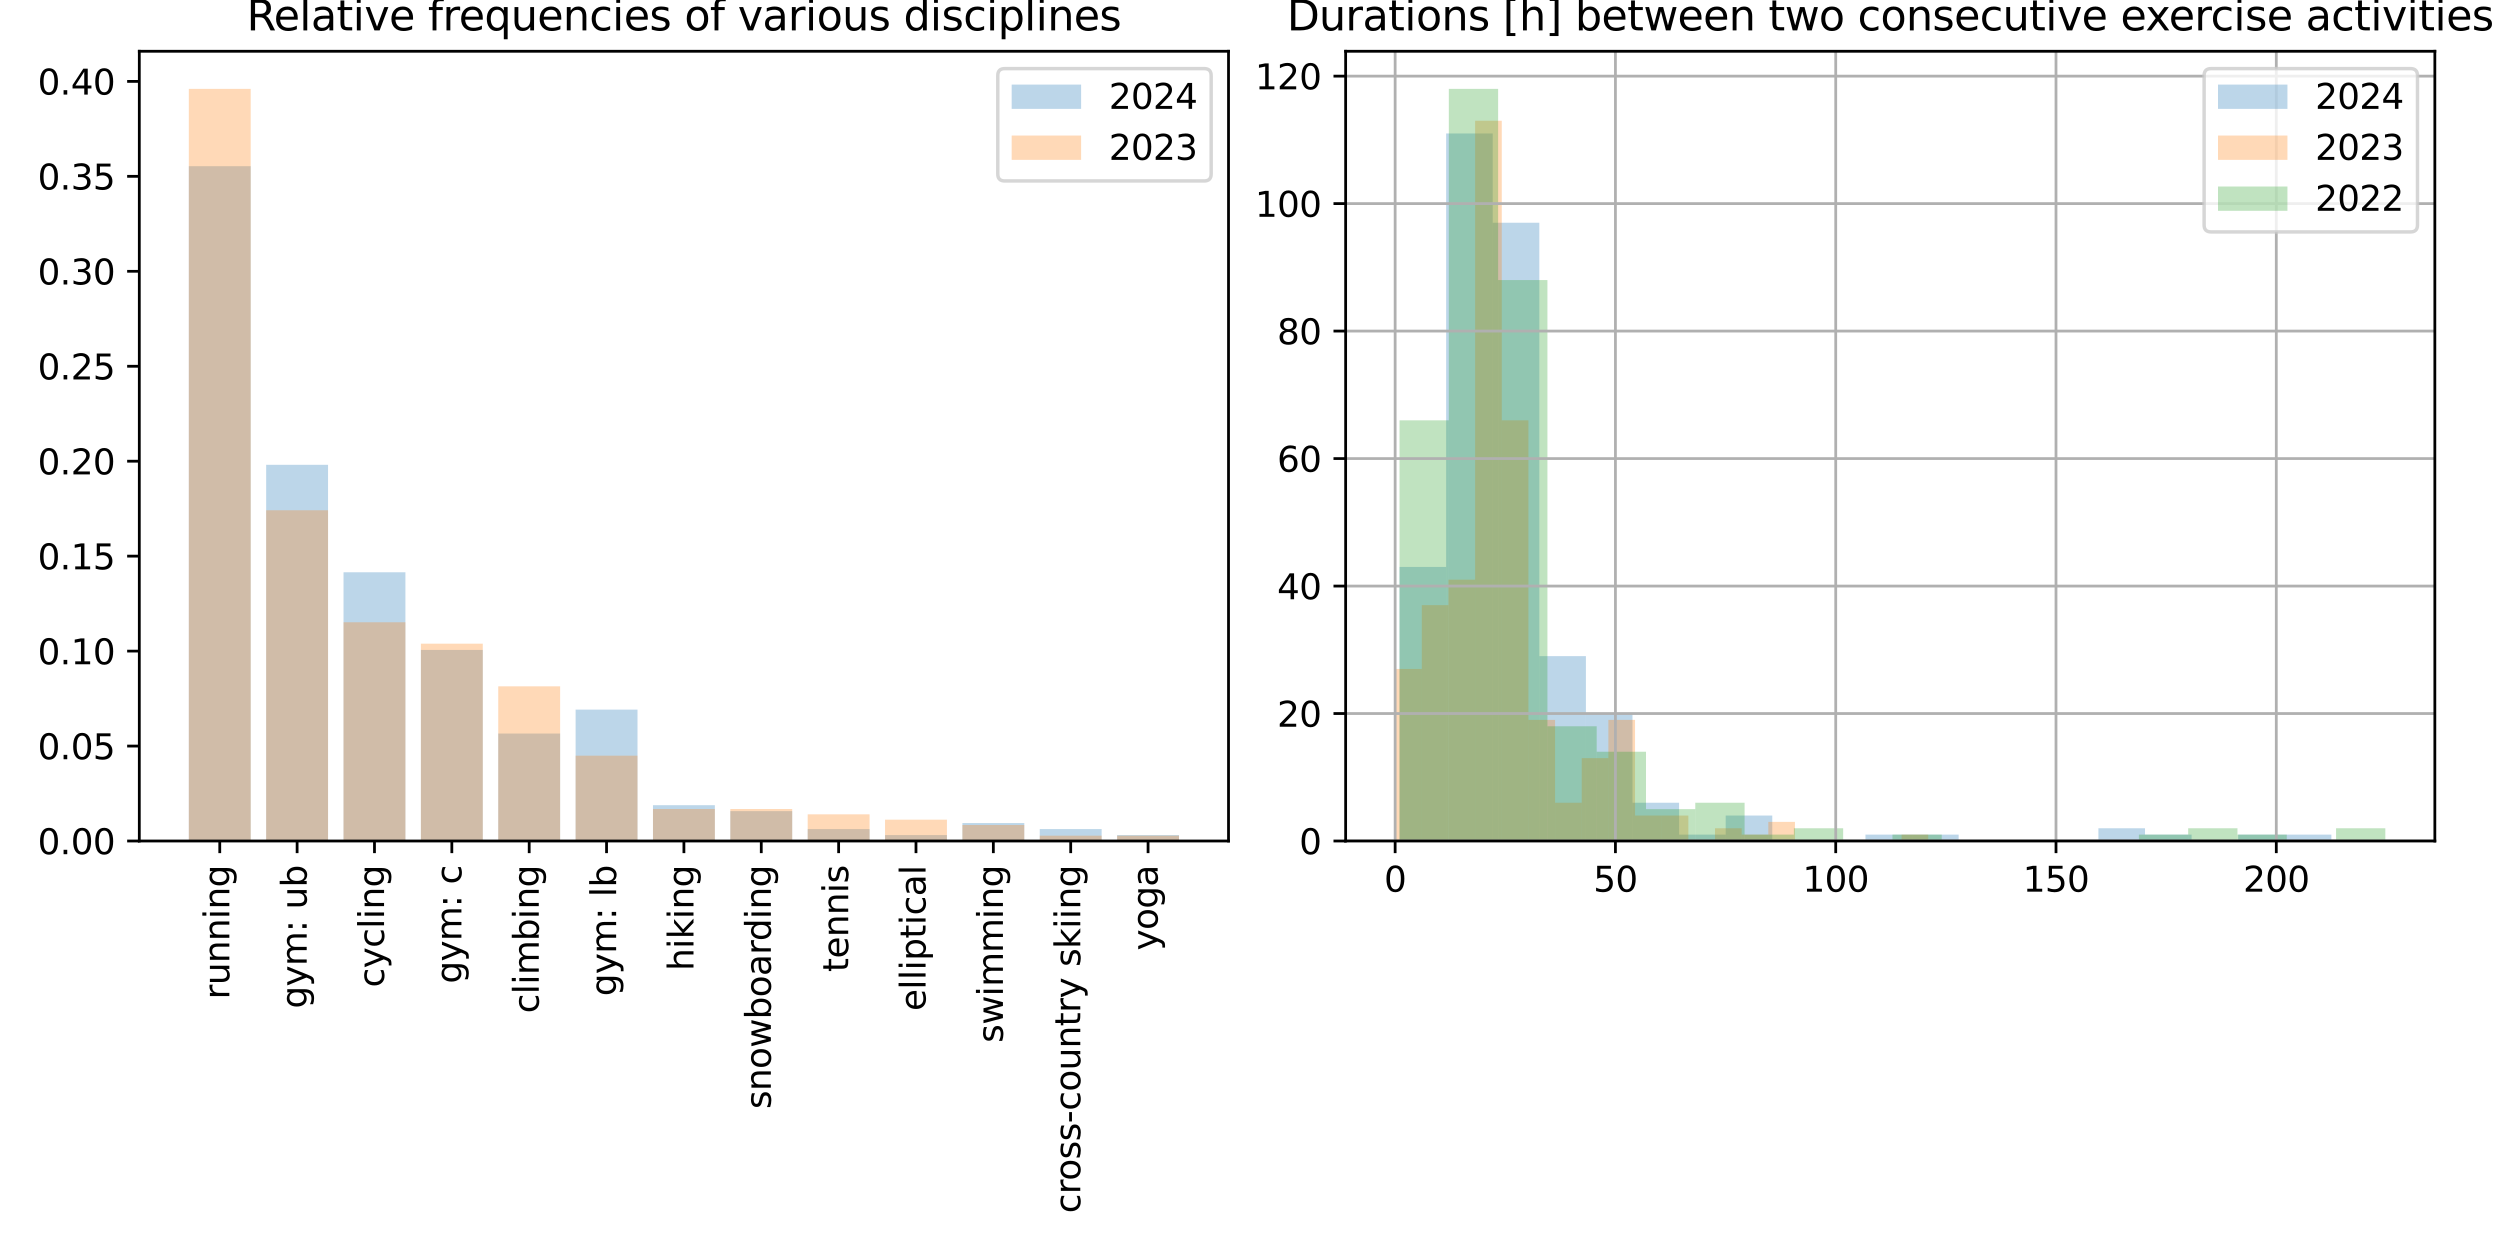<?xml version="1.0" encoding="utf-8" standalone="no"?>
<!DOCTYPE svg PUBLIC "-//W3C//DTD SVG 1.1//EN"
  "http://www.w3.org/Graphics/SVG/1.1/DTD/svg11.dtd">
<svg xmlns:xlink="http://www.w3.org/1999/xlink" width="720pt" height="360pt" viewBox="0 0 720 360" xmlns="http://www.w3.org/2000/svg" version="1.1">
 <defs>
  <style type="text/css">*{stroke-linejoin: round; stroke-linecap: butt}</style>
 </defs>
 <g id="figure_1">
  <g id="patch_1">
   <path d="M 0 360 
L 720 360 
L 720 0 
L 0 0 
z
" style="fill: #ffffff"/>
  </g>
  <g id="axes_1">
   <g id="patch_2">
    <path d="M 40.12 242.21 
L 353.812 242.21 
L 353.812 14.76 
L 40.12 14.76 
z
" style="fill: #ffffff"/>
   </g>
   <g id="patch_3">
    <path d="M 54.379 242.21 
L 72.202 242.21 
L 72.202 47.863 
L 54.379 47.863 
z
" clip-path="url(#p2a645a466e)" style="fill: #1f77b4; opacity: 0.3"/>
   </g>
   <g id="patch_4">
    <path d="M 76.658 242.21 
L 94.481 242.21 
L 94.481 133.857 
L 76.658 133.857 
z
" clip-path="url(#p2a645a466e)" style="fill: #1f77b4; opacity: 0.3"/>
   </g>
   <g id="patch_5">
    <path d="M 98.937 242.21 
L 116.761 242.21 
L 116.761 164.815 
L 98.937 164.815 
z
" clip-path="url(#p2a645a466e)" style="fill: #1f77b4; opacity: 0.3"/>
   </g>
   <g id="patch_6">
    <path d="M 121.217 242.21 
L 139.04 242.21 
L 139.04 187.174 
L 121.217 187.174 
z
" clip-path="url(#p2a645a466e)" style="fill: #1f77b4; opacity: 0.3"/>
   </g>
   <g id="patch_7">
    <path d="M 143.496 242.21 
L 161.319 242.21 
L 161.319 211.252 
L 143.496 211.252 
z
" clip-path="url(#p2a645a466e)" style="fill: #1f77b4; opacity: 0.3"/>
   </g>
   <g id="patch_8">
    <path d="M 165.775 242.21 
L 183.599 242.21 
L 183.599 204.372 
L 165.775 204.372 
z
" clip-path="url(#p2a645a466e)" style="fill: #1f77b4; opacity: 0.3"/>
   </g>
   <g id="patch_9">
    <path d="M 188.055 242.21 
L 205.878 242.21 
L 205.878 231.891 
L 188.055 231.891 
z
" clip-path="url(#p2a645a466e)" style="fill: #1f77b4; opacity: 0.3"/>
   </g>
   <g id="patch_10">
    <path d="M 210.334 242.21 
L 228.157 242.21 
L 228.157 233.611 
L 210.334 233.611 
z
" clip-path="url(#p2a645a466e)" style="fill: #1f77b4; opacity: 0.3"/>
   </g>
   <g id="patch_11">
    <path d="M 232.613 242.21 
L 250.437 242.21 
L 250.437 238.77 
L 232.613 238.77 
z
" clip-path="url(#p2a645a466e)" style="fill: #1f77b4; opacity: 0.3"/>
   </g>
   <g id="patch_12">
    <path d="M 254.892 242.21 
L 272.716 242.21 
L 272.716 240.49 
L 254.892 240.49 
z
" clip-path="url(#p2a645a466e)" style="fill: #1f77b4; opacity: 0.3"/>
   </g>
   <g id="patch_13">
    <path d="M 277.172 242.21 
L 294.995 242.21 
L 294.995 237.05 
L 277.172 237.05 
z
" clip-path="url(#p2a645a466e)" style="fill: #1f77b4; opacity: 0.3"/>
   </g>
   <g id="patch_14">
    <path d="M 299.451 242.21 
L 317.274 242.21 
L 317.274 238.77 
L 299.451 238.77 
z
" clip-path="url(#p2a645a466e)" style="fill: #1f77b4; opacity: 0.3"/>
   </g>
   <g id="patch_15">
    <path d="M 321.73 242.21 
L 339.554 242.21 
L 339.554 240.49 
L 321.73 240.49 
z
" clip-path="url(#p2a645a466e)" style="fill: #1f77b4; opacity: 0.3"/>
   </g>
   <g id="patch_16">
    <path d="M 54.379 242.21 
L 72.202 242.21 
L 72.202 25.591 
L 54.379 25.591 
z
" clip-path="url(#p2a645a466e)" style="fill: #ff7f0e; opacity: 0.3"/>
   </g>
   <g id="patch_17">
    <path d="M 76.658 242.21 
L 94.481 242.21 
L 94.481 146.959 
L 76.658 146.959 
z
" clip-path="url(#p2a645a466e)" style="fill: #ff7f0e; opacity: 0.3"/>
   </g>
   <g id="patch_18">
    <path d="M 98.937 242.21 
L 116.761 242.21 
L 116.761 179.221 
L 98.937 179.221 
z
" clip-path="url(#p2a645a466e)" style="fill: #ff7f0e; opacity: 0.3"/>
   </g>
   <g id="patch_19">
    <path d="M 121.217 242.21 
L 139.04 242.21 
L 139.04 185.367 
L 121.217 185.367 
z
" clip-path="url(#p2a645a466e)" style="fill: #ff7f0e; opacity: 0.3"/>
   </g>
   <g id="patch_20">
    <path d="M 143.496 242.21 
L 161.319 242.21 
L 161.319 197.657 
L 143.496 197.657 
z
" clip-path="url(#p2a645a466e)" style="fill: #ff7f0e; opacity: 0.3"/>
   </g>
   <g id="patch_21">
    <path d="M 165.775 242.21 
L 183.599 242.21 
L 183.599 217.629 
L 165.775 217.629 
z
" clip-path="url(#p2a645a466e)" style="fill: #ff7f0e; opacity: 0.3"/>
   </g>
   <g id="patch_22">
    <path d="M 188.055 242.21 
L 205.878 242.21 
L 205.878 232.992 
L 188.055 232.992 
z
" clip-path="url(#p2a645a466e)" style="fill: #ff7f0e; opacity: 0.3"/>
   </g>
   <g id="patch_23">
    <path d="M 210.334 242.21 
L 228.157 242.21 
L 228.157 232.992 
L 210.334 232.992 
z
" clip-path="url(#p2a645a466e)" style="fill: #ff7f0e; opacity: 0.3"/>
   </g>
   <g id="patch_24">
    <path d="M 232.613 242.21 
L 250.437 242.21 
L 250.437 234.528 
L 232.613 234.528 
z
" clip-path="url(#p2a645a466e)" style="fill: #ff7f0e; opacity: 0.3"/>
   </g>
   <g id="patch_25">
    <path d="M 254.892 242.21 
L 272.716 242.21 
L 272.716 236.065 
L 254.892 236.065 
z
" clip-path="url(#p2a645a466e)" style="fill: #ff7f0e; opacity: 0.3"/>
   </g>
   <g id="patch_26">
    <path d="M 277.172 242.21 
L 294.995 242.21 
L 294.995 237.601 
L 277.172 237.601 
z
" clip-path="url(#p2a645a466e)" style="fill: #ff7f0e; opacity: 0.3"/>
   </g>
   <g id="patch_27">
    <path d="M 299.451 242.21 
L 317.274 242.21 
L 317.274 240.674 
L 299.451 240.674 
z
" clip-path="url(#p2a645a466e)" style="fill: #ff7f0e; opacity: 0.3"/>
   </g>
   <g id="patch_28">
    <path d="M 321.73 242.21 
L 339.554 242.21 
L 339.554 240.674 
L 321.73 240.674 
z
" clip-path="url(#p2a645a466e)" style="fill: #ff7f0e; opacity: 0.3"/>
   </g>
   <g id="matplotlib.axis_1">
    <g id="xtick_1">
     <g id="line2d_1">
      <defs>
       <path id="m131fe75932" d="M 0 0 
L 0 3.5 
" style="stroke: #000000; stroke-width: 0.8"/>
      </defs>
      <g>
       <use xlink:href="#m131fe75932" x="63.29" y="242.21" style="stroke: #000000; stroke-width: 0.8"/>
      </g>
     </g>
     <g id="text_1">
      <!-- running -->
      <g transform="translate(66.05 287.798) rotate(-90) scale(0.1 -0.1)">
       <defs>
        <path id="DejaVuSans-72" d="M 2631 2963 
Q 2534 3019 2420 3045 
Q 2306 3072 2169 3072 
Q 1681 3072 1420 2755 
Q 1159 2438 1159 1844 
L 1159 0 
L 581 0 
L 581 3500 
L 1159 3500 
L 1159 2956 
Q 1341 3275 1631 3429 
Q 1922 3584 2338 3584 
Q 2397 3584 2469 3576 
Q 2541 3569 2628 3553 
L 2631 2963 
z
" transform="scale(0.016)"/>
        <path id="DejaVuSans-75" d="M 544 1381 
L 544 3500 
L 1119 3500 
L 1119 1403 
Q 1119 906 1312 657 
Q 1506 409 1894 409 
Q 2359 409 2629 706 
Q 2900 1003 2900 1516 
L 2900 3500 
L 3475 3500 
L 3475 0 
L 2900 0 
L 2900 538 
Q 2691 219 2414 64 
Q 2138 -91 1772 -91 
Q 1169 -91 856 284 
Q 544 659 544 1381 
z
M 1991 3584 
L 1991 3584 
z
" transform="scale(0.016)"/>
        <path id="DejaVuSans-6e" d="M 3513 2113 
L 3513 0 
L 2938 0 
L 2938 2094 
Q 2938 2591 2744 2837 
Q 2550 3084 2163 3084 
Q 1697 3084 1428 2787 
Q 1159 2491 1159 1978 
L 1159 0 
L 581 0 
L 581 3500 
L 1159 3500 
L 1159 2956 
Q 1366 3272 1645 3428 
Q 1925 3584 2291 3584 
Q 2894 3584 3203 3211 
Q 3513 2838 3513 2113 
z
" transform="scale(0.016)"/>
        <path id="DejaVuSans-69" d="M 603 3500 
L 1178 3500 
L 1178 0 
L 603 0 
L 603 3500 
z
M 603 4863 
L 1178 4863 
L 1178 4134 
L 603 4134 
L 603 4863 
z
" transform="scale(0.016)"/>
        <path id="DejaVuSans-67" d="M 2906 1791 
Q 2906 2416 2648 2759 
Q 2391 3103 1925 3103 
Q 1463 3103 1205 2759 
Q 947 2416 947 1791 
Q 947 1169 1205 825 
Q 1463 481 1925 481 
Q 2391 481 2648 825 
Q 2906 1169 2906 1791 
z
M 3481 434 
Q 3481 -459 3084 -895 
Q 2688 -1331 1869 -1331 
Q 1566 -1331 1297 -1286 
Q 1028 -1241 775 -1147 
L 775 -588 
Q 1028 -725 1275 -790 
Q 1522 -856 1778 -856 
Q 2344 -856 2625 -561 
Q 2906 -266 2906 331 
L 2906 616 
Q 2728 306 2450 153 
Q 2172 0 1784 0 
Q 1141 0 747 490 
Q 353 981 353 1791 
Q 353 2603 747 3093 
Q 1141 3584 1784 3584 
Q 2172 3584 2450 3431 
Q 2728 3278 2906 2969 
L 2906 3500 
L 3481 3500 
L 3481 434 
z
" transform="scale(0.016)"/>
       </defs>
       <use xlink:href="#DejaVuSans-72"/>
       <use xlink:href="#DejaVuSans-75" x="41.113"/>
       <use xlink:href="#DejaVuSans-6e" x="104.492"/>
       <use xlink:href="#DejaVuSans-6e" x="167.871"/>
       <use xlink:href="#DejaVuSans-69" x="231.25"/>
       <use xlink:href="#DejaVuSans-6e" x="259.033"/>
       <use xlink:href="#DejaVuSans-67" x="322.412"/>
      </g>
     </g>
    </g>
    <g id="xtick_2">
     <g id="line2d_2">
      <g>
       <use xlink:href="#m131fe75932" x="85.57" y="242.21" style="stroke: #000000; stroke-width: 0.8"/>
      </g>
     </g>
     <g id="text_2">
      <!-- gym: ub -->
      <g transform="translate(88.329 290.451) rotate(-90) scale(0.1 -0.1)">
       <defs>
        <path id="DejaVuSans-79" d="M 2059 -325 
Q 1816 -950 1584 -1140 
Q 1353 -1331 966 -1331 
L 506 -1331 
L 506 -850 
L 844 -850 
Q 1081 -850 1212 -737 
Q 1344 -625 1503 -206 
L 1606 56 
L 191 3500 
L 800 3500 
L 1894 763 
L 2988 3500 
L 3597 3500 
L 2059 -325 
z
" transform="scale(0.016)"/>
        <path id="DejaVuSans-6d" d="M 3328 2828 
Q 3544 3216 3844 3400 
Q 4144 3584 4550 3584 
Q 5097 3584 5394 3201 
Q 5691 2819 5691 2113 
L 5691 0 
L 5113 0 
L 5113 2094 
Q 5113 2597 4934 2840 
Q 4756 3084 4391 3084 
Q 3944 3084 3684 2787 
Q 3425 2491 3425 1978 
L 3425 0 
L 2847 0 
L 2847 2094 
Q 2847 2600 2669 2842 
Q 2491 3084 2119 3084 
Q 1678 3084 1418 2786 
Q 1159 2488 1159 1978 
L 1159 0 
L 581 0 
L 581 3500 
L 1159 3500 
L 1159 2956 
Q 1356 3278 1631 3431 
Q 1906 3584 2284 3584 
Q 2666 3584 2933 3390 
Q 3200 3197 3328 2828 
z
" transform="scale(0.016)"/>
        <path id="DejaVuSans-3a" d="M 750 794 
L 1409 794 
L 1409 0 
L 750 0 
L 750 794 
z
M 750 3309 
L 1409 3309 
L 1409 2516 
L 750 2516 
L 750 3309 
z
" transform="scale(0.016)"/>
        <path id="DejaVuSans-20" transform="scale(0.016)"/>
        <path id="DejaVuSans-62" d="M 3116 1747 
Q 3116 2381 2855 2742 
Q 2594 3103 2138 3103 
Q 1681 3103 1420 2742 
Q 1159 2381 1159 1747 
Q 1159 1113 1420 752 
Q 1681 391 2138 391 
Q 2594 391 2855 752 
Q 3116 1113 3116 1747 
z
M 1159 2969 
Q 1341 3281 1617 3432 
Q 1894 3584 2278 3584 
Q 2916 3584 3314 3078 
Q 3713 2572 3713 1747 
Q 3713 922 3314 415 
Q 2916 -91 2278 -91 
Q 1894 -91 1617 61 
Q 1341 213 1159 525 
L 1159 0 
L 581 0 
L 581 4863 
L 1159 4863 
L 1159 2969 
z
" transform="scale(0.016)"/>
       </defs>
       <use xlink:href="#DejaVuSans-67"/>
       <use xlink:href="#DejaVuSans-79" x="63.477"/>
       <use xlink:href="#DejaVuSans-6d" x="122.656"/>
       <use xlink:href="#DejaVuSans-3a" x="220.068"/>
       <use xlink:href="#DejaVuSans-20" x="253.76"/>
       <use xlink:href="#DejaVuSans-75" x="285.547"/>
       <use xlink:href="#DejaVuSans-62" x="348.926"/>
      </g>
     </g>
    </g>
    <g id="xtick_3">
     <g id="line2d_3">
      <g>
       <use xlink:href="#m131fe75932" x="107.849" y="242.21" style="stroke: #000000; stroke-width: 0.8"/>
      </g>
     </g>
     <g id="text_3">
      <!-- cycling -->
      <g transform="translate(110.608 284.368) rotate(-90) scale(0.1 -0.1)">
       <defs>
        <path id="DejaVuSans-63" d="M 3122 3366 
L 3122 2828 
Q 2878 2963 2633 3030 
Q 2388 3097 2138 3097 
Q 1578 3097 1268 2742 
Q 959 2388 959 1747 
Q 959 1106 1268 751 
Q 1578 397 2138 397 
Q 2388 397 2633 464 
Q 2878 531 3122 666 
L 3122 134 
Q 2881 22 2623 -34 
Q 2366 -91 2075 -91 
Q 1284 -91 818 406 
Q 353 903 353 1747 
Q 353 2603 823 3093 
Q 1294 3584 2113 3584 
Q 2378 3584 2631 3529 
Q 2884 3475 3122 3366 
z
" transform="scale(0.016)"/>
        <path id="DejaVuSans-6c" d="M 603 4863 
L 1178 4863 
L 1178 0 
L 603 0 
L 603 4863 
z
" transform="scale(0.016)"/>
       </defs>
       <use xlink:href="#DejaVuSans-63"/>
       <use xlink:href="#DejaVuSans-79" x="54.98"/>
       <use xlink:href="#DejaVuSans-63" x="114.16"/>
       <use xlink:href="#DejaVuSans-6c" x="169.141"/>
       <use xlink:href="#DejaVuSans-69" x="196.924"/>
       <use xlink:href="#DejaVuSans-6e" x="224.707"/>
       <use xlink:href="#DejaVuSans-67" x="288.086"/>
      </g>
     </g>
    </g>
    <g id="xtick_4">
     <g id="line2d_4">
      <g>
       <use xlink:href="#m131fe75932" x="130.128" y="242.21" style="stroke: #000000; stroke-width: 0.8"/>
      </g>
     </g>
     <g id="text_4">
      <!-- gym: c -->
      <g transform="translate(132.888 283.263) rotate(-90) scale(0.1 -0.1)">
       <use xlink:href="#DejaVuSans-67"/>
       <use xlink:href="#DejaVuSans-79" x="63.477"/>
       <use xlink:href="#DejaVuSans-6d" x="122.656"/>
       <use xlink:href="#DejaVuSans-3a" x="220.068"/>
       <use xlink:href="#DejaVuSans-20" x="253.76"/>
       <use xlink:href="#DejaVuSans-63" x="285.547"/>
      </g>
     </g>
    </g>
    <g id="xtick_5">
     <g id="line2d_5">
      <g>
       <use xlink:href="#m131fe75932" x="152.408" y="242.21" style="stroke: #000000; stroke-width: 0.8"/>
      </g>
     </g>
     <g id="text_5">
      <!-- climbing -->
      <g transform="translate(155.167 291.818) rotate(-90) scale(0.1 -0.1)">
       <use xlink:href="#DejaVuSans-63"/>
       <use xlink:href="#DejaVuSans-6c" x="54.98"/>
       <use xlink:href="#DejaVuSans-69" x="82.764"/>
       <use xlink:href="#DejaVuSans-6d" x="110.547"/>
       <use xlink:href="#DejaVuSans-62" x="207.959"/>
       <use xlink:href="#DejaVuSans-69" x="271.436"/>
       <use xlink:href="#DejaVuSans-6e" x="299.219"/>
       <use xlink:href="#DejaVuSans-67" x="362.598"/>
      </g>
     </g>
    </g>
    <g id="xtick_6">
     <g id="line2d_6">
      <g>
       <use xlink:href="#m131fe75932" x="174.687" y="242.21" style="stroke: #000000; stroke-width: 0.8"/>
      </g>
     </g>
     <g id="text_6">
      <!-- gym: lb -->
      <g transform="translate(177.446 286.891) rotate(-90) scale(0.1 -0.1)">
       <use xlink:href="#DejaVuSans-67"/>
       <use xlink:href="#DejaVuSans-79" x="63.477"/>
       <use xlink:href="#DejaVuSans-6d" x="122.656"/>
       <use xlink:href="#DejaVuSans-3a" x="220.068"/>
       <use xlink:href="#DejaVuSans-20" x="253.76"/>
       <use xlink:href="#DejaVuSans-6c" x="285.547"/>
       <use xlink:href="#DejaVuSans-62" x="313.33"/>
      </g>
     </g>
    </g>
    <g id="xtick_7">
     <g id="line2d_7">
      <g>
       <use xlink:href="#m131fe75932" x="196.966" y="242.21" style="stroke: #000000; stroke-width: 0.8"/>
      </g>
     </g>
     <g id="text_7">
      <!-- hiking -->
      <g transform="translate(199.726 279.58) rotate(-90) scale(0.1 -0.1)">
       <defs>
        <path id="DejaVuSans-68" d="M 3513 2113 
L 3513 0 
L 2938 0 
L 2938 2094 
Q 2938 2591 2744 2837 
Q 2550 3084 2163 3084 
Q 1697 3084 1428 2787 
Q 1159 2491 1159 1978 
L 1159 0 
L 581 0 
L 581 4863 
L 1159 4863 
L 1159 2956 
Q 1366 3272 1645 3428 
Q 1925 3584 2291 3584 
Q 2894 3584 3203 3211 
Q 3513 2838 3513 2113 
z
" transform="scale(0.016)"/>
        <path id="DejaVuSans-6b" d="M 581 4863 
L 1159 4863 
L 1159 1991 
L 2875 3500 
L 3609 3500 
L 1753 1863 
L 3688 0 
L 2938 0 
L 1159 1709 
L 1159 0 
L 581 0 
L 581 4863 
z
" transform="scale(0.016)"/>
       </defs>
       <use xlink:href="#DejaVuSans-68"/>
       <use xlink:href="#DejaVuSans-69" x="63.379"/>
       <use xlink:href="#DejaVuSans-6b" x="91.162"/>
       <use xlink:href="#DejaVuSans-69" x="149.072"/>
       <use xlink:href="#DejaVuSans-6e" x="176.855"/>
       <use xlink:href="#DejaVuSans-67" x="240.234"/>
      </g>
     </g>
    </g>
    <g id="xtick_8">
     <g id="line2d_8">
      <g>
       <use xlink:href="#m131fe75932" x="219.246" y="242.21" style="stroke: #000000; stroke-width: 0.8"/>
      </g>
     </g>
     <g id="text_8">
      <!-- snowboarding -->
      <g transform="translate(222.005 319.397) rotate(-90) scale(0.1 -0.1)">
       <defs>
        <path id="DejaVuSans-73" d="M 2834 3397 
L 2834 2853 
Q 2591 2978 2328 3040 
Q 2066 3103 1784 3103 
Q 1356 3103 1142 2972 
Q 928 2841 928 2578 
Q 928 2378 1081 2264 
Q 1234 2150 1697 2047 
L 1894 2003 
Q 2506 1872 2764 1633 
Q 3022 1394 3022 966 
Q 3022 478 2636 193 
Q 2250 -91 1575 -91 
Q 1294 -91 989 -36 
Q 684 19 347 128 
L 347 722 
Q 666 556 975 473 
Q 1284 391 1588 391 
Q 1994 391 2212 530 
Q 2431 669 2431 922 
Q 2431 1156 2273 1281 
Q 2116 1406 1581 1522 
L 1381 1569 
Q 847 1681 609 1914 
Q 372 2147 372 2553 
Q 372 3047 722 3315 
Q 1072 3584 1716 3584 
Q 2034 3584 2315 3537 
Q 2597 3491 2834 3397 
z
" transform="scale(0.016)"/>
        <path id="DejaVuSans-6f" d="M 1959 3097 
Q 1497 3097 1228 2736 
Q 959 2375 959 1747 
Q 959 1119 1226 758 
Q 1494 397 1959 397 
Q 2419 397 2687 759 
Q 2956 1122 2956 1747 
Q 2956 2369 2687 2733 
Q 2419 3097 1959 3097 
z
M 1959 3584 
Q 2709 3584 3137 3096 
Q 3566 2609 3566 1747 
Q 3566 888 3137 398 
Q 2709 -91 1959 -91 
Q 1206 -91 779 398 
Q 353 888 353 1747 
Q 353 2609 779 3096 
Q 1206 3584 1959 3584 
z
" transform="scale(0.016)"/>
        <path id="DejaVuSans-77" d="M 269 3500 
L 844 3500 
L 1563 769 
L 2278 3500 
L 2956 3500 
L 3675 769 
L 4391 3500 
L 4966 3500 
L 4050 0 
L 3372 0 
L 2619 2869 
L 1863 0 
L 1184 0 
L 269 3500 
z
" transform="scale(0.016)"/>
        <path id="DejaVuSans-61" d="M 2194 1759 
Q 1497 1759 1228 1600 
Q 959 1441 959 1056 
Q 959 750 1161 570 
Q 1363 391 1709 391 
Q 2188 391 2477 730 
Q 2766 1069 2766 1631 
L 2766 1759 
L 2194 1759 
z
M 3341 1997 
L 3341 0 
L 2766 0 
L 2766 531 
Q 2569 213 2275 61 
Q 1981 -91 1556 -91 
Q 1019 -91 701 211 
Q 384 513 384 1019 
Q 384 1609 779 1909 
Q 1175 2209 1959 2209 
L 2766 2209 
L 2766 2266 
Q 2766 2663 2505 2880 
Q 2244 3097 1772 3097 
Q 1472 3097 1187 3025 
Q 903 2953 641 2809 
L 641 3341 
Q 956 3463 1253 3523 
Q 1550 3584 1831 3584 
Q 2591 3584 2966 3190 
Q 3341 2797 3341 1997 
z
" transform="scale(0.016)"/>
        <path id="DejaVuSans-64" d="M 2906 2969 
L 2906 4863 
L 3481 4863 
L 3481 0 
L 2906 0 
L 2906 525 
Q 2725 213 2448 61 
Q 2172 -91 1784 -91 
Q 1150 -91 751 415 
Q 353 922 353 1747 
Q 353 2572 751 3078 
Q 1150 3584 1784 3584 
Q 2172 3584 2448 3432 
Q 2725 3281 2906 2969 
z
M 947 1747 
Q 947 1113 1208 752 
Q 1469 391 1925 391 
Q 2381 391 2643 752 
Q 2906 1113 2906 1747 
Q 2906 2381 2643 2742 
Q 2381 3103 1925 3103 
Q 1469 3103 1208 2742 
Q 947 2381 947 1747 
z
" transform="scale(0.016)"/>
       </defs>
       <use xlink:href="#DejaVuSans-73"/>
       <use xlink:href="#DejaVuSans-6e" x="52.1"/>
       <use xlink:href="#DejaVuSans-6f" x="115.479"/>
       <use xlink:href="#DejaVuSans-77" x="176.66"/>
       <use xlink:href="#DejaVuSans-62" x="258.447"/>
       <use xlink:href="#DejaVuSans-6f" x="321.924"/>
       <use xlink:href="#DejaVuSans-61" x="383.105"/>
       <use xlink:href="#DejaVuSans-72" x="444.385"/>
       <use xlink:href="#DejaVuSans-64" x="483.748"/>
       <use xlink:href="#DejaVuSans-69" x="547.225"/>
       <use xlink:href="#DejaVuSans-6e" x="575.008"/>
       <use xlink:href="#DejaVuSans-67" x="638.387"/>
      </g>
     </g>
    </g>
    <g id="xtick_9">
     <g id="line2d_9">
      <g>
       <use xlink:href="#m131fe75932" x="241.525" y="242.21" style="stroke: #000000; stroke-width: 0.8"/>
      </g>
     </g>
     <g id="text_9">
      <!-- tennis -->
      <g transform="translate(244.284 279.946) rotate(-90) scale(0.1 -0.1)">
       <defs>
        <path id="DejaVuSans-74" d="M 1172 4494 
L 1172 3500 
L 2356 3500 
L 2356 3053 
L 1172 3053 
L 1172 1153 
Q 1172 725 1289 603 
Q 1406 481 1766 481 
L 2356 481 
L 2356 0 
L 1766 0 
Q 1100 0 847 248 
Q 594 497 594 1153 
L 594 3053 
L 172 3053 
L 172 3500 
L 594 3500 
L 594 4494 
L 1172 4494 
z
" transform="scale(0.016)"/>
        <path id="DejaVuSans-65" d="M 3597 1894 
L 3597 1613 
L 953 1613 
Q 991 1019 1311 708 
Q 1631 397 2203 397 
Q 2534 397 2845 478 
Q 3156 559 3463 722 
L 3463 178 
Q 3153 47 2828 -22 
Q 2503 -91 2169 -91 
Q 1331 -91 842 396 
Q 353 884 353 1716 
Q 353 2575 817 3079 
Q 1281 3584 2069 3584 
Q 2775 3584 3186 3129 
Q 3597 2675 3597 1894 
z
M 3022 2063 
Q 3016 2534 2758 2815 
Q 2500 3097 2075 3097 
Q 1594 3097 1305 2825 
Q 1016 2553 972 2059 
L 3022 2063 
z
" transform="scale(0.016)"/>
       </defs>
       <use xlink:href="#DejaVuSans-74"/>
       <use xlink:href="#DejaVuSans-65" x="39.209"/>
       <use xlink:href="#DejaVuSans-6e" x="100.732"/>
       <use xlink:href="#DejaVuSans-6e" x="164.111"/>
       <use xlink:href="#DejaVuSans-69" x="227.49"/>
       <use xlink:href="#DejaVuSans-73" x="255.273"/>
      </g>
     </g>
    </g>
    <g id="xtick_10">
     <g id="line2d_10">
      <g>
       <use xlink:href="#m131fe75932" x="263.804" y="242.21" style="stroke: #000000; stroke-width: 0.8"/>
      </g>
     </g>
     <g id="text_10">
      <!-- elliptical -->
      <g transform="translate(266.564 291.149) rotate(-90) scale(0.1 -0.1)">
       <defs>
        <path id="DejaVuSans-70" d="M 1159 525 
L 1159 -1331 
L 581 -1331 
L 581 3500 
L 1159 3500 
L 1159 2969 
Q 1341 3281 1617 3432 
Q 1894 3584 2278 3584 
Q 2916 3584 3314 3078 
Q 3713 2572 3713 1747 
Q 3713 922 3314 415 
Q 2916 -91 2278 -91 
Q 1894 -91 1617 61 
Q 1341 213 1159 525 
z
M 3116 1747 
Q 3116 2381 2855 2742 
Q 2594 3103 2138 3103 
Q 1681 3103 1420 2742 
Q 1159 2381 1159 1747 
Q 1159 1113 1420 752 
Q 1681 391 2138 391 
Q 2594 391 2855 752 
Q 3116 1113 3116 1747 
z
" transform="scale(0.016)"/>
       </defs>
       <use xlink:href="#DejaVuSans-65"/>
       <use xlink:href="#DejaVuSans-6c" x="61.523"/>
       <use xlink:href="#DejaVuSans-6c" x="89.307"/>
       <use xlink:href="#DejaVuSans-69" x="117.09"/>
       <use xlink:href="#DejaVuSans-70" x="144.873"/>
       <use xlink:href="#DejaVuSans-74" x="208.35"/>
       <use xlink:href="#DejaVuSans-69" x="247.559"/>
       <use xlink:href="#DejaVuSans-63" x="275.342"/>
       <use xlink:href="#DejaVuSans-61" x="330.322"/>
       <use xlink:href="#DejaVuSans-6c" x="391.602"/>
      </g>
     </g>
    </g>
    <g id="xtick_11">
     <g id="line2d_11">
      <g>
       <use xlink:href="#m131fe75932" x="286.083" y="242.21" style="stroke: #000000; stroke-width: 0.8"/>
      </g>
     </g>
     <g id="text_11">
      <!-- swimming -->
      <g transform="translate(288.843 300.321) rotate(-90) scale(0.1 -0.1)">
       <use xlink:href="#DejaVuSans-73"/>
       <use xlink:href="#DejaVuSans-77" x="52.1"/>
       <use xlink:href="#DejaVuSans-69" x="133.887"/>
       <use xlink:href="#DejaVuSans-6d" x="161.67"/>
       <use xlink:href="#DejaVuSans-6d" x="259.082"/>
       <use xlink:href="#DejaVuSans-69" x="356.494"/>
       <use xlink:href="#DejaVuSans-6e" x="384.277"/>
       <use xlink:href="#DejaVuSans-67" x="447.656"/>
      </g>
     </g>
    </g>
    <g id="xtick_12">
     <g id="line2d_12">
      <g>
       <use xlink:href="#m131fe75932" x="308.363" y="242.21" style="stroke: #000000; stroke-width: 0.8"/>
      </g>
     </g>
     <g id="text_12">
      <!-- cross-country skiing -->
      <g transform="translate(311.122 349.402) rotate(-90) scale(0.1 -0.1)">
       <defs>
        <path id="DejaVuSans-2d" d="M 313 2009 
L 1997 2009 
L 1997 1497 
L 313 1497 
L 313 2009 
z
" transform="scale(0.016)"/>
       </defs>
       <use xlink:href="#DejaVuSans-63"/>
       <use xlink:href="#DejaVuSans-72" x="54.98"/>
       <use xlink:href="#DejaVuSans-6f" x="93.844"/>
       <use xlink:href="#DejaVuSans-73" x="155.025"/>
       <use xlink:href="#DejaVuSans-73" x="207.125"/>
       <use xlink:href="#DejaVuSans-2d" x="259.225"/>
       <use xlink:href="#DejaVuSans-63" x="295.309"/>
       <use xlink:href="#DejaVuSans-6f" x="350.289"/>
       <use xlink:href="#DejaVuSans-75" x="411.471"/>
       <use xlink:href="#DejaVuSans-6e" x="474.85"/>
       <use xlink:href="#DejaVuSans-74" x="538.229"/>
       <use xlink:href="#DejaVuSans-72" x="577.438"/>
       <use xlink:href="#DejaVuSans-79" x="618.551"/>
       <use xlink:href="#DejaVuSans-20" x="677.73"/>
       <use xlink:href="#DejaVuSans-73" x="709.518"/>
       <use xlink:href="#DejaVuSans-6b" x="761.617"/>
       <use xlink:href="#DejaVuSans-69" x="819.527"/>
       <use xlink:href="#DejaVuSans-69" x="847.311"/>
       <use xlink:href="#DejaVuSans-6e" x="875.094"/>
       <use xlink:href="#DejaVuSans-67" x="938.473"/>
      </g>
     </g>
    </g>
    <g id="xtick_13">
     <g id="line2d_13">
      <g>
       <use xlink:href="#m131fe75932" x="330.642" y="242.21" style="stroke: #000000; stroke-width: 0.8"/>
      </g>
     </g>
     <g id="text_13">
      <!-- yoga -->
      <g transform="translate(333.401 273.724) rotate(-90) scale(0.1 -0.1)">
       <use xlink:href="#DejaVuSans-79"/>
       <use xlink:href="#DejaVuSans-6f" x="59.18"/>
       <use xlink:href="#DejaVuSans-67" x="120.361"/>
       <use xlink:href="#DejaVuSans-61" x="183.838"/>
      </g>
     </g>
    </g>
   </g>
   <g id="matplotlib.axis_2">
    <g id="ytick_1">
     <g id="line2d_14">
      <defs>
       <path id="m592f4e0296" d="M 0 0 
L -3.5 0 
" style="stroke: #000000; stroke-width: 0.8"/>
      </defs>
      <g>
       <use xlink:href="#m592f4e0296" x="40.12" y="242.21" style="stroke: #000000; stroke-width: 0.8"/>
      </g>
     </g>
     <g id="text_14">
      <!-- 0.00 -->
      <g transform="translate(10.854 246.009) scale(0.1 -0.1)">
       <defs>
        <path id="DejaVuSans-30" d="M 2034 4250 
Q 1547 4250 1301 3770 
Q 1056 3291 1056 2328 
Q 1056 1369 1301 889 
Q 1547 409 2034 409 
Q 2525 409 2770 889 
Q 3016 1369 3016 2328 
Q 3016 3291 2770 3770 
Q 2525 4250 2034 4250 
z
M 2034 4750 
Q 2819 4750 3233 4129 
Q 3647 3509 3647 2328 
Q 3647 1150 3233 529 
Q 2819 -91 2034 -91 
Q 1250 -91 836 529 
Q 422 1150 422 2328 
Q 422 3509 836 4129 
Q 1250 4750 2034 4750 
z
" transform="scale(0.016)"/>
        <path id="DejaVuSans-2e" d="M 684 794 
L 1344 794 
L 1344 0 
L 684 0 
L 684 794 
z
" transform="scale(0.016)"/>
       </defs>
       <use xlink:href="#DejaVuSans-30"/>
       <use xlink:href="#DejaVuSans-2e" x="63.623"/>
       <use xlink:href="#DejaVuSans-30" x="95.41"/>
       <use xlink:href="#DejaVuSans-30" x="159.033"/>
      </g>
     </g>
    </g>
    <g id="ytick_2">
     <g id="line2d_15">
      <g>
       <use xlink:href="#m592f4e0296" x="40.12" y="214.864" style="stroke: #000000; stroke-width: 0.8"/>
      </g>
     </g>
     <g id="text_15">
      <!-- 0.05 -->
      <g transform="translate(10.854 218.663) scale(0.1 -0.1)">
       <defs>
        <path id="DejaVuSans-35" d="M 691 4666 
L 3169 4666 
L 3169 4134 
L 1269 4134 
L 1269 2991 
Q 1406 3038 1543 3061 
Q 1681 3084 1819 3084 
Q 2600 3084 3056 2656 
Q 3513 2228 3513 1497 
Q 3513 744 3044 326 
Q 2575 -91 1722 -91 
Q 1428 -91 1123 -41 
Q 819 9 494 109 
L 494 744 
Q 775 591 1075 516 
Q 1375 441 1709 441 
Q 2250 441 2565 725 
Q 2881 1009 2881 1497 
Q 2881 1984 2565 2268 
Q 2250 2553 1709 2553 
Q 1456 2553 1204 2497 
Q 953 2441 691 2322 
L 691 4666 
z
" transform="scale(0.016)"/>
       </defs>
       <use xlink:href="#DejaVuSans-30"/>
       <use xlink:href="#DejaVuSans-2e" x="63.623"/>
       <use xlink:href="#DejaVuSans-30" x="95.41"/>
       <use xlink:href="#DejaVuSans-35" x="159.033"/>
      </g>
     </g>
    </g>
    <g id="ytick_3">
     <g id="line2d_16">
      <g>
       <use xlink:href="#m592f4e0296" x="40.12" y="187.518" style="stroke: #000000; stroke-width: 0.8"/>
      </g>
     </g>
     <g id="text_16">
      <!-- 0.10 -->
      <g transform="translate(10.854 191.317) scale(0.1 -0.1)">
       <defs>
        <path id="DejaVuSans-31" d="M 794 531 
L 1825 531 
L 1825 4091 
L 703 3866 
L 703 4441 
L 1819 4666 
L 2450 4666 
L 2450 531 
L 3481 531 
L 3481 0 
L 794 0 
L 794 531 
z
" transform="scale(0.016)"/>
       </defs>
       <use xlink:href="#DejaVuSans-30"/>
       <use xlink:href="#DejaVuSans-2e" x="63.623"/>
       <use xlink:href="#DejaVuSans-31" x="95.41"/>
       <use xlink:href="#DejaVuSans-30" x="159.033"/>
      </g>
     </g>
    </g>
    <g id="ytick_4">
     <g id="line2d_17">
      <g>
       <use xlink:href="#m592f4e0296" x="40.12" y="160.171" style="stroke: #000000; stroke-width: 0.8"/>
      </g>
     </g>
     <g id="text_17">
      <!-- 0.15 -->
      <g transform="translate(10.854 163.971) scale(0.1 -0.1)">
       <use xlink:href="#DejaVuSans-30"/>
       <use xlink:href="#DejaVuSans-2e" x="63.623"/>
       <use xlink:href="#DejaVuSans-31" x="95.41"/>
       <use xlink:href="#DejaVuSans-35" x="159.033"/>
      </g>
     </g>
    </g>
    <g id="ytick_5">
     <g id="line2d_18">
      <g>
       <use xlink:href="#m592f4e0296" x="40.12" y="132.825" style="stroke: #000000; stroke-width: 0.8"/>
      </g>
     </g>
     <g id="text_18">
      <!-- 0.20 -->
      <g transform="translate(10.854 136.624) scale(0.1 -0.1)">
       <defs>
        <path id="DejaVuSans-32" d="M 1228 531 
L 3431 531 
L 3431 0 
L 469 0 
L 469 531 
Q 828 903 1448 1529 
Q 2069 2156 2228 2338 
Q 2531 2678 2651 2914 
Q 2772 3150 2772 3378 
Q 2772 3750 2511 3984 
Q 2250 4219 1831 4219 
Q 1534 4219 1204 4116 
Q 875 4013 500 3803 
L 500 4441 
Q 881 4594 1212 4672 
Q 1544 4750 1819 4750 
Q 2544 4750 2975 4387 
Q 3406 4025 3406 3419 
Q 3406 3131 3298 2873 
Q 3191 2616 2906 2266 
Q 2828 2175 2409 1742 
Q 1991 1309 1228 531 
z
" transform="scale(0.016)"/>
       </defs>
       <use xlink:href="#DejaVuSans-30"/>
       <use xlink:href="#DejaVuSans-2e" x="63.623"/>
       <use xlink:href="#DejaVuSans-32" x="95.41"/>
       <use xlink:href="#DejaVuSans-30" x="159.033"/>
      </g>
     </g>
    </g>
    <g id="ytick_6">
     <g id="line2d_19">
      <g>
       <use xlink:href="#m592f4e0296" x="40.12" y="105.479" style="stroke: #000000; stroke-width: 0.8"/>
      </g>
     </g>
     <g id="text_19">
      <!-- 0.25 -->
      <g transform="translate(10.854 109.278) scale(0.1 -0.1)">
       <use xlink:href="#DejaVuSans-30"/>
       <use xlink:href="#DejaVuSans-2e" x="63.623"/>
       <use xlink:href="#DejaVuSans-32" x="95.41"/>
       <use xlink:href="#DejaVuSans-35" x="159.033"/>
      </g>
     </g>
    </g>
    <g id="ytick_7">
     <g id="line2d_20">
      <g>
       <use xlink:href="#m592f4e0296" x="40.12" y="78.133" style="stroke: #000000; stroke-width: 0.8"/>
      </g>
     </g>
     <g id="text_20">
      <!-- 0.30 -->
      <g transform="translate(10.854 81.932) scale(0.1 -0.1)">
       <defs>
        <path id="DejaVuSans-33" d="M 2597 2516 
Q 3050 2419 3304 2112 
Q 3559 1806 3559 1356 
Q 3559 666 3084 287 
Q 2609 -91 1734 -91 
Q 1441 -91 1130 -33 
Q 819 25 488 141 
L 488 750 
Q 750 597 1062 519 
Q 1375 441 1716 441 
Q 2309 441 2620 675 
Q 2931 909 2931 1356 
Q 2931 1769 2642 2001 
Q 2353 2234 1838 2234 
L 1294 2234 
L 1294 2753 
L 1863 2753 
Q 2328 2753 2575 2939 
Q 2822 3125 2822 3475 
Q 2822 3834 2567 4026 
Q 2313 4219 1838 4219 
Q 1578 4219 1281 4162 
Q 984 4106 628 3988 
L 628 4550 
Q 988 4650 1302 4700 
Q 1616 4750 1894 4750 
Q 2613 4750 3031 4423 
Q 3450 4097 3450 3541 
Q 3450 3153 3228 2886 
Q 3006 2619 2597 2516 
z
" transform="scale(0.016)"/>
       </defs>
       <use xlink:href="#DejaVuSans-30"/>
       <use xlink:href="#DejaVuSans-2e" x="63.623"/>
       <use xlink:href="#DejaVuSans-33" x="95.41"/>
       <use xlink:href="#DejaVuSans-30" x="159.033"/>
      </g>
     </g>
    </g>
    <g id="ytick_8">
     <g id="line2d_21">
      <g>
       <use xlink:href="#m592f4e0296" x="40.12" y="50.786" style="stroke: #000000; stroke-width: 0.8"/>
      </g>
     </g>
     <g id="text_21">
      <!-- 0.35 -->
      <g transform="translate(10.854 54.586) scale(0.1 -0.1)">
       <use xlink:href="#DejaVuSans-30"/>
       <use xlink:href="#DejaVuSans-2e" x="63.623"/>
       <use xlink:href="#DejaVuSans-33" x="95.41"/>
       <use xlink:href="#DejaVuSans-35" x="159.033"/>
      </g>
     </g>
    </g>
    <g id="ytick_9">
     <g id="line2d_22">
      <g>
       <use xlink:href="#m592f4e0296" x="40.12" y="23.44" style="stroke: #000000; stroke-width: 0.8"/>
      </g>
     </g>
     <g id="text_22">
      <!-- 0.40 -->
      <g transform="translate(10.854 27.239) scale(0.1 -0.1)">
       <defs>
        <path id="DejaVuSans-34" d="M 2419 4116 
L 825 1625 
L 2419 1625 
L 2419 4116 
z
M 2253 4666 
L 3047 4666 
L 3047 1625 
L 3713 1625 
L 3713 1100 
L 3047 1100 
L 3047 0 
L 2419 0 
L 2419 1100 
L 313 1100 
L 313 1709 
L 2253 4666 
z
" transform="scale(0.016)"/>
       </defs>
       <use xlink:href="#DejaVuSans-30"/>
       <use xlink:href="#DejaVuSans-2e" x="63.623"/>
       <use xlink:href="#DejaVuSans-34" x="95.41"/>
       <use xlink:href="#DejaVuSans-30" x="159.033"/>
      </g>
     </g>
    </g>
   </g>
   <g id="patch_29">
    <path d="M 40.12 242.21 
L 40.12 14.76 
" style="fill: none; stroke: #000000; stroke-width: 0.8; stroke-linejoin: miter; stroke-linecap: square"/>
   </g>
   <g id="patch_30">
    <path d="M 353.812 242.21 
L 353.812 14.76 
" style="fill: none; stroke: #000000; stroke-width: 0.8; stroke-linejoin: miter; stroke-linecap: square"/>
   </g>
   <g id="patch_31">
    <path d="M 40.12 242.21 
L 353.812 242.21 
" style="fill: none; stroke: #000000; stroke-width: 0.8; stroke-linejoin: miter; stroke-linecap: square"/>
   </g>
   <g id="patch_32">
    <path d="M 40.12 14.76 
L 353.812 14.76 
" style="fill: none; stroke: #000000; stroke-width: 0.8; stroke-linejoin: miter; stroke-linecap: square"/>
   </g>
   <g id="text_23">
    <!-- Relative frequencies of various disciplines -->
    <g transform="translate(71.042 8.76) scale(0.12 -0.12)">
     <defs>
      <path id="DejaVuSans-52" d="M 2841 2188 
Q 3044 2119 3236 1894 
Q 3428 1669 3622 1275 
L 4263 0 
L 3584 0 
L 2988 1197 
Q 2756 1666 2539 1819 
Q 2322 1972 1947 1972 
L 1259 1972 
L 1259 0 
L 628 0 
L 628 4666 
L 2053 4666 
Q 2853 4666 3247 4331 
Q 3641 3997 3641 3322 
Q 3641 2881 3436 2590 
Q 3231 2300 2841 2188 
z
M 1259 4147 
L 1259 2491 
L 2053 2491 
Q 2509 2491 2742 2702 
Q 2975 2913 2975 3322 
Q 2975 3731 2742 3939 
Q 2509 4147 2053 4147 
L 1259 4147 
z
" transform="scale(0.016)"/>
      <path id="DejaVuSans-76" d="M 191 3500 
L 800 3500 
L 1894 563 
L 2988 3500 
L 3597 3500 
L 2284 0 
L 1503 0 
L 191 3500 
z
" transform="scale(0.016)"/>
      <path id="DejaVuSans-66" d="M 2375 4863 
L 2375 4384 
L 1825 4384 
Q 1516 4384 1395 4259 
Q 1275 4134 1275 3809 
L 1275 3500 
L 2222 3500 
L 2222 3053 
L 1275 3053 
L 1275 0 
L 697 0 
L 697 3053 
L 147 3053 
L 147 3500 
L 697 3500 
L 697 3744 
Q 697 4328 969 4595 
Q 1241 4863 1831 4863 
L 2375 4863 
z
" transform="scale(0.016)"/>
      <path id="DejaVuSans-71" d="M 947 1747 
Q 947 1113 1208 752 
Q 1469 391 1925 391 
Q 2381 391 2643 752 
Q 2906 1113 2906 1747 
Q 2906 2381 2643 2742 
Q 2381 3103 1925 3103 
Q 1469 3103 1208 2742 
Q 947 2381 947 1747 
z
M 2906 525 
Q 2725 213 2448 61 
Q 2172 -91 1784 -91 
Q 1150 -91 751 415 
Q 353 922 353 1747 
Q 353 2572 751 3078 
Q 1150 3584 1784 3584 
Q 2172 3584 2448 3432 
Q 2725 3281 2906 2969 
L 2906 3500 
L 3481 3500 
L 3481 -1331 
L 2906 -1331 
L 2906 525 
z
" transform="scale(0.016)"/>
     </defs>
     <use xlink:href="#DejaVuSans-52"/>
     <use xlink:href="#DejaVuSans-65" x="64.982"/>
     <use xlink:href="#DejaVuSans-6c" x="126.506"/>
     <use xlink:href="#DejaVuSans-61" x="154.289"/>
     <use xlink:href="#DejaVuSans-74" x="215.568"/>
     <use xlink:href="#DejaVuSans-69" x="254.777"/>
     <use xlink:href="#DejaVuSans-76" x="282.561"/>
     <use xlink:href="#DejaVuSans-65" x="341.74"/>
     <use xlink:href="#DejaVuSans-20" x="403.264"/>
     <use xlink:href="#DejaVuSans-66" x="435.051"/>
     <use xlink:href="#DejaVuSans-72" x="470.256"/>
     <use xlink:href="#DejaVuSans-65" x="509.119"/>
     <use xlink:href="#DejaVuSans-71" x="570.643"/>
     <use xlink:href="#DejaVuSans-75" x="634.119"/>
     <use xlink:href="#DejaVuSans-65" x="697.498"/>
     <use xlink:href="#DejaVuSans-6e" x="759.021"/>
     <use xlink:href="#DejaVuSans-63" x="822.4"/>
     <use xlink:href="#DejaVuSans-69" x="877.381"/>
     <use xlink:href="#DejaVuSans-65" x="905.164"/>
     <use xlink:href="#DejaVuSans-73" x="966.688"/>
     <use xlink:href="#DejaVuSans-20" x="1018.787"/>
     <use xlink:href="#DejaVuSans-6f" x="1050.574"/>
     <use xlink:href="#DejaVuSans-66" x="1111.756"/>
     <use xlink:href="#DejaVuSans-20" x="1146.961"/>
     <use xlink:href="#DejaVuSans-76" x="1178.748"/>
     <use xlink:href="#DejaVuSans-61" x="1237.928"/>
     <use xlink:href="#DejaVuSans-72" x="1299.207"/>
     <use xlink:href="#DejaVuSans-69" x="1340.32"/>
     <use xlink:href="#DejaVuSans-6f" x="1368.104"/>
     <use xlink:href="#DejaVuSans-75" x="1429.285"/>
     <use xlink:href="#DejaVuSans-73" x="1492.664"/>
     <use xlink:href="#DejaVuSans-20" x="1544.764"/>
     <use xlink:href="#DejaVuSans-64" x="1576.551"/>
     <use xlink:href="#DejaVuSans-69" x="1640.027"/>
     <use xlink:href="#DejaVuSans-73" x="1667.811"/>
     <use xlink:href="#DejaVuSans-63" x="1719.91"/>
     <use xlink:href="#DejaVuSans-69" x="1774.891"/>
     <use xlink:href="#DejaVuSans-70" x="1802.674"/>
     <use xlink:href="#DejaVuSans-6c" x="1866.15"/>
     <use xlink:href="#DejaVuSans-69" x="1893.934"/>
     <use xlink:href="#DejaVuSans-6e" x="1921.717"/>
     <use xlink:href="#DejaVuSans-65" x="1985.096"/>
     <use xlink:href="#DejaVuSans-73" x="2046.619"/>
    </g>
   </g>
   <g id="legend_1">
    <g id="patch_33">
     <path d="M 289.363 52.116 
L 346.812 52.116 
Q 348.812 52.116 348.812 50.116 
L 348.812 21.76 
Q 348.812 19.76 346.812 19.76 
L 289.363 19.76 
Q 287.363 19.76 287.363 21.76 
L 287.363 50.116 
Q 287.363 52.116 289.363 52.116 
z
" style="fill: #ffffff; opacity: 0.8; stroke: #cccccc; stroke-linejoin: miter"/>
    </g>
    <g id="patch_34">
     <path d="M 291.363 31.358 
L 311.363 31.358 
L 311.363 24.358 
L 291.363 24.358 
z
" style="fill: #1f77b4; opacity: 0.3"/>
    </g>
    <g id="text_24">
     <!-- 2024 -->
     <g transform="translate(319.363 31.358) scale(0.1 -0.1)">
      <use xlink:href="#DejaVuSans-32"/>
      <use xlink:href="#DejaVuSans-30" x="63.623"/>
      <use xlink:href="#DejaVuSans-32" x="127.246"/>
      <use xlink:href="#DejaVuSans-34" x="190.869"/>
     </g>
    </g>
    <g id="patch_35">
     <path d="M 291.363 46.037 
L 311.363 46.037 
L 311.363 39.037 
L 291.363 39.037 
z
" style="fill: #ff7f0e; opacity: 0.3"/>
    </g>
    <g id="text_25">
     <!-- 2023 -->
     <g transform="translate(319.363 46.037) scale(0.1 -0.1)">
      <use xlink:href="#DejaVuSans-32"/>
      <use xlink:href="#DejaVuSans-30" x="63.623"/>
      <use xlink:href="#DejaVuSans-32" x="127.246"/>
      <use xlink:href="#DejaVuSans-33" x="190.869"/>
     </g>
    </g>
   </g>
  </g>
  <g id="axes_2">
   <g id="patch_36">
    <path d="M 387.543 242.21 
L 701.235 242.21 
L 701.235 14.76 
L 387.543 14.76 
z
" style="fill: #ffffff"/>
   </g>
   <g id="patch_37">
    <path d="M 403.07 242.21 
L 416.488 242.21 
L 416.488 163.273 
L 403.07 163.273 
z
" clip-path="url(#p854c807e14)" style="fill: #1f77b4; opacity: 0.3"/>
   </g>
   <g id="patch_38">
    <path d="M 416.488 242.21 
L 429.906 242.21 
L 429.906 38.441 
L 416.488 38.441 
z
" clip-path="url(#p854c807e14)" style="fill: #1f77b4; opacity: 0.3"/>
   </g>
   <g id="patch_39">
    <path d="M 429.906 242.21 
L 443.325 242.21 
L 443.325 64.142 
L 429.906 64.142 
z
" clip-path="url(#p854c807e14)" style="fill: #1f77b4; opacity: 0.3"/>
   </g>
   <g id="patch_40">
    <path d="M 443.325 242.21 
L 456.743 242.21 
L 456.743 188.973 
L 443.325 188.973 
z
" clip-path="url(#p854c807e14)" style="fill: #1f77b4; opacity: 0.3"/>
   </g>
   <g id="patch_41">
    <path d="M 456.743 242.21 
L 470.161 242.21 
L 470.161 205.495 
L 456.743 205.495 
z
" clip-path="url(#p854c807e14)" style="fill: #1f77b4; opacity: 0.3"/>
   </g>
   <g id="patch_42">
    <path d="M 470.161 242.21 
L 483.579 242.21 
L 483.579 231.195 
L 470.161 231.195 
z
" clip-path="url(#p854c807e14)" style="fill: #1f77b4; opacity: 0.3"/>
   </g>
   <g id="patch_43">
    <path d="M 483.579 242.21 
L 496.997 242.21 
L 496.997 240.374 
L 483.579 240.374 
z
" clip-path="url(#p854c807e14)" style="fill: #1f77b4; opacity: 0.3"/>
   </g>
   <g id="patch_44">
    <path d="M 496.997 242.21 
L 510.415 242.21 
L 510.415 234.867 
L 496.997 234.867 
z
" clip-path="url(#p854c807e14)" style="fill: #1f77b4; opacity: 0.3"/>
   </g>
   <g id="patch_45">
    <path d="M 510.415 242.21 
L 523.833 242.21 
L 523.833 242.21 
L 510.415 242.21 
z
" clip-path="url(#p854c807e14)" style="fill: #1f77b4; opacity: 0.3"/>
   </g>
   <g id="patch_46">
    <path d="M 523.833 242.21 
L 537.251 242.21 
L 537.251 242.21 
L 523.833 242.21 
z
" clip-path="url(#p854c807e14)" style="fill: #1f77b4; opacity: 0.3"/>
   </g>
   <g id="patch_47">
    <path d="M 537.251 242.21 
L 550.67 242.21 
L 550.67 240.374 
L 537.251 240.374 
z
" clip-path="url(#p854c807e14)" style="fill: #1f77b4; opacity: 0.3"/>
   </g>
   <g id="patch_48">
    <path d="M 550.67 242.21 
L 564.088 242.21 
L 564.088 240.374 
L 550.67 240.374 
z
" clip-path="url(#p854c807e14)" style="fill: #1f77b4; opacity: 0.3"/>
   </g>
   <g id="patch_49">
    <path d="M 564.088 242.21 
L 577.506 242.21 
L 577.506 242.21 
L 564.088 242.21 
z
" clip-path="url(#p854c807e14)" style="fill: #1f77b4; opacity: 0.3"/>
   </g>
   <g id="patch_50">
    <path d="M 577.506 242.21 
L 590.924 242.21 
L 590.924 242.21 
L 577.506 242.21 
z
" clip-path="url(#p854c807e14)" style="fill: #1f77b4; opacity: 0.3"/>
   </g>
   <g id="patch_51">
    <path d="M 590.924 242.21 
L 604.342 242.21 
L 604.342 242.21 
L 590.924 242.21 
z
" clip-path="url(#p854c807e14)" style="fill: #1f77b4; opacity: 0.3"/>
   </g>
   <g id="patch_52">
    <path d="M 604.342 242.21 
L 617.76 242.21 
L 617.76 238.538 
L 604.342 238.538 
z
" clip-path="url(#p854c807e14)" style="fill: #1f77b4; opacity: 0.3"/>
   </g>
   <g id="patch_53">
    <path d="M 617.76 242.21 
L 631.178 242.21 
L 631.178 240.374 
L 617.76 240.374 
z
" clip-path="url(#p854c807e14)" style="fill: #1f77b4; opacity: 0.3"/>
   </g>
   <g id="patch_54">
    <path d="M 631.178 242.21 
L 644.597 242.21 
L 644.597 242.21 
L 631.178 242.21 
z
" clip-path="url(#p854c807e14)" style="fill: #1f77b4; opacity: 0.3"/>
   </g>
   <g id="patch_55">
    <path d="M 644.597 242.21 
L 658.015 242.21 
L 658.015 240.374 
L 644.597 240.374 
z
" clip-path="url(#p854c807e14)" style="fill: #1f77b4; opacity: 0.3"/>
   </g>
   <g id="patch_56">
    <path d="M 658.015 242.21 
L 671.433 242.21 
L 671.433 240.374 
L 658.015 240.374 
z
" clip-path="url(#p854c807e14)" style="fill: #1f77b4; opacity: 0.3"/>
   </g>
   <g id="patch_57">
    <path d="M 401.801 242.21 
L 409.478 242.21 
L 409.478 192.645 
L 401.801 192.645 
z
" clip-path="url(#p854c807e14)" style="fill: #ff7f0e; opacity: 0.3"/>
   </g>
   <g id="patch_58">
    <path d="M 409.478 242.21 
L 417.154 242.21 
L 417.154 174.287 
L 409.478 174.287 
z
" clip-path="url(#p854c807e14)" style="fill: #ff7f0e; opacity: 0.3"/>
   </g>
   <g id="patch_59">
    <path d="M 417.154 242.21 
L 424.831 242.21 
L 424.831 166.944 
L 417.154 166.944 
z
" clip-path="url(#p854c807e14)" style="fill: #ff7f0e; opacity: 0.3"/>
   </g>
   <g id="patch_60">
    <path d="M 424.831 242.21 
L 432.508 242.21 
L 432.508 34.77 
L 424.831 34.77 
z
" clip-path="url(#p854c807e14)" style="fill: #ff7f0e; opacity: 0.3"/>
   </g>
   <g id="patch_61">
    <path d="M 432.508 242.21 
L 440.184 242.21 
L 440.184 121.05 
L 432.508 121.05 
z
" clip-path="url(#p854c807e14)" style="fill: #ff7f0e; opacity: 0.3"/>
   </g>
   <g id="patch_62">
    <path d="M 440.184 242.21 
L 447.861 242.21 
L 447.861 207.331 
L 440.184 207.331 
z
" clip-path="url(#p854c807e14)" style="fill: #ff7f0e; opacity: 0.3"/>
   </g>
   <g id="patch_63">
    <path d="M 447.861 242.21 
L 455.537 242.21 
L 455.537 231.195 
L 447.861 231.195 
z
" clip-path="url(#p854c807e14)" style="fill: #ff7f0e; opacity: 0.3"/>
   </g>
   <g id="patch_64">
    <path d="M 455.537 242.21 
L 463.214 242.21 
L 463.214 218.345 
L 455.537 218.345 
z
" clip-path="url(#p854c807e14)" style="fill: #ff7f0e; opacity: 0.3"/>
   </g>
   <g id="patch_65">
    <path d="M 463.214 242.21 
L 470.89 242.21 
L 470.89 207.331 
L 463.214 207.331 
z
" clip-path="url(#p854c807e14)" style="fill: #ff7f0e; opacity: 0.3"/>
   </g>
   <g id="patch_66">
    <path d="M 470.89 242.21 
L 478.567 242.21 
L 478.567 234.867 
L 470.89 234.867 
z
" clip-path="url(#p854c807e14)" style="fill: #ff7f0e; opacity: 0.3"/>
   </g>
   <g id="patch_67">
    <path d="M 478.567 242.21 
L 486.244 242.21 
L 486.244 234.867 
L 478.567 234.867 
z
" clip-path="url(#p854c807e14)" style="fill: #ff7f0e; opacity: 0.3"/>
   </g>
   <g id="patch_68">
    <path d="M 486.244 242.21 
L 493.92 242.21 
L 493.92 242.21 
L 486.244 242.21 
z
" clip-path="url(#p854c807e14)" style="fill: #ff7f0e; opacity: 0.3"/>
   </g>
   <g id="patch_69">
    <path d="M 493.92 242.21 
L 501.597 242.21 
L 501.597 238.538 
L 493.92 238.538 
z
" clip-path="url(#p854c807e14)" style="fill: #ff7f0e; opacity: 0.3"/>
   </g>
   <g id="patch_70">
    <path d="M 501.597 242.21 
L 509.273 242.21 
L 509.273 240.374 
L 501.597 240.374 
z
" clip-path="url(#p854c807e14)" style="fill: #ff7f0e; opacity: 0.3"/>
   </g>
   <g id="patch_71">
    <path d="M 509.273 242.21 
L 516.95 242.21 
L 516.95 236.703 
L 509.273 236.703 
z
" clip-path="url(#p854c807e14)" style="fill: #ff7f0e; opacity: 0.3"/>
   </g>
   <g id="patch_72">
    <path d="M 516.95 242.21 
L 524.626 242.21 
L 524.626 242.21 
L 516.95 242.21 
z
" clip-path="url(#p854c807e14)" style="fill: #ff7f0e; opacity: 0.3"/>
   </g>
   <g id="patch_73">
    <path d="M 524.626 242.21 
L 532.303 242.21 
L 532.303 242.21 
L 524.626 242.21 
z
" clip-path="url(#p854c807e14)" style="fill: #ff7f0e; opacity: 0.3"/>
   </g>
   <g id="patch_74">
    <path d="M 532.303 242.21 
L 539.979 242.21 
L 539.979 242.21 
L 532.303 242.21 
z
" clip-path="url(#p854c807e14)" style="fill: #ff7f0e; opacity: 0.3"/>
   </g>
   <g id="patch_75">
    <path d="M 539.979 242.21 
L 547.656 242.21 
L 547.656 242.21 
L 539.979 242.21 
z
" clip-path="url(#p854c807e14)" style="fill: #ff7f0e; opacity: 0.3"/>
   </g>
   <g id="patch_76">
    <path d="M 547.656 242.21 
L 555.333 242.21 
L 555.333 240.374 
L 547.656 240.374 
z
" clip-path="url(#p854c807e14)" style="fill: #ff7f0e; opacity: 0.3"/>
   </g>
   <g id="patch_77">
    <path d="M 403.07 242.21 
L 417.265 242.21 
L 417.265 121.05 
L 403.07 121.05 
z
" clip-path="url(#p854c807e14)" style="fill: #2ca02c; opacity: 0.3"/>
   </g>
   <g id="patch_78">
    <path d="M 417.265 242.21 
L 431.461 242.21 
L 431.461 25.591 
L 417.265 25.591 
z
" clip-path="url(#p854c807e14)" style="fill: #2ca02c; opacity: 0.3"/>
   </g>
   <g id="patch_79">
    <path d="M 431.461 242.21 
L 445.656 242.21 
L 445.656 80.664 
L 431.461 80.664 
z
" clip-path="url(#p854c807e14)" style="fill: #2ca02c; opacity: 0.3"/>
   </g>
   <g id="patch_80">
    <path d="M 445.656 242.21 
L 459.851 242.21 
L 459.851 209.166 
L 445.656 209.166 
z
" clip-path="url(#p854c807e14)" style="fill: #2ca02c; opacity: 0.3"/>
   </g>
   <g id="patch_81">
    <path d="M 459.851 242.21 
L 474.047 242.21 
L 474.047 216.509 
L 459.851 216.509 
z
" clip-path="url(#p854c807e14)" style="fill: #2ca02c; opacity: 0.3"/>
   </g>
   <g id="patch_82">
    <path d="M 474.047 242.21 
L 488.242 242.21 
L 488.242 233.031 
L 474.047 233.031 
z
" clip-path="url(#p854c807e14)" style="fill: #2ca02c; opacity: 0.3"/>
   </g>
   <g id="patch_83">
    <path d="M 488.242 242.21 
L 502.437 242.21 
L 502.437 231.195 
L 488.242 231.195 
z
" clip-path="url(#p854c807e14)" style="fill: #2ca02c; opacity: 0.3"/>
   </g>
   <g id="patch_84">
    <path d="M 502.437 242.21 
L 516.633 242.21 
L 516.633 240.374 
L 502.437 240.374 
z
" clip-path="url(#p854c807e14)" style="fill: #2ca02c; opacity: 0.3"/>
   </g>
   <g id="patch_85">
    <path d="M 516.633 242.21 
L 530.828 242.21 
L 530.828 238.538 
L 516.633 238.538 
z
" clip-path="url(#p854c807e14)" style="fill: #2ca02c; opacity: 0.3"/>
   </g>
   <g id="patch_86">
    <path d="M 530.828 242.21 
L 545.023 242.21 
L 545.023 242.21 
L 530.828 242.21 
z
" clip-path="url(#p854c807e14)" style="fill: #2ca02c; opacity: 0.3"/>
   </g>
   <g id="patch_87">
    <path d="M 545.023 242.21 
L 559.218 242.21 
L 559.218 240.374 
L 545.023 240.374 
z
" clip-path="url(#p854c807e14)" style="fill: #2ca02c; opacity: 0.3"/>
   </g>
   <g id="patch_88">
    <path d="M 559.218 242.21 
L 573.414 242.21 
L 573.414 242.21 
L 559.218 242.21 
z
" clip-path="url(#p854c807e14)" style="fill: #2ca02c; opacity: 0.3"/>
   </g>
   <g id="patch_89">
    <path d="M 573.414 242.21 
L 587.609 242.21 
L 587.609 242.21 
L 573.414 242.21 
z
" clip-path="url(#p854c807e14)" style="fill: #2ca02c; opacity: 0.3"/>
   </g>
   <g id="patch_90">
    <path d="M 587.609 242.21 
L 601.804 242.21 
L 601.804 242.21 
L 587.609 242.21 
z
" clip-path="url(#p854c807e14)" style="fill: #2ca02c; opacity: 0.3"/>
   </g>
   <g id="patch_91">
    <path d="M 601.804 242.21 
L 616 242.21 
L 616 242.21 
L 601.804 242.21 
z
" clip-path="url(#p854c807e14)" style="fill: #2ca02c; opacity: 0.3"/>
   </g>
   <g id="patch_92">
    <path d="M 616 242.21 
L 630.195 242.21 
L 630.195 240.374 
L 616 240.374 
z
" clip-path="url(#p854c807e14)" style="fill: #2ca02c; opacity: 0.3"/>
   </g>
   <g id="patch_93">
    <path d="M 630.195 242.21 
L 644.39 242.21 
L 644.39 238.538 
L 630.195 238.538 
z
" clip-path="url(#p854c807e14)" style="fill: #2ca02c; opacity: 0.3"/>
   </g>
   <g id="patch_94">
    <path d="M 644.39 242.21 
L 658.586 242.21 
L 658.586 240.374 
L 644.39 240.374 
z
" clip-path="url(#p854c807e14)" style="fill: #2ca02c; opacity: 0.3"/>
   </g>
   <g id="patch_95">
    <path d="M 658.586 242.21 
L 672.781 242.21 
L 672.781 242.21 
L 658.586 242.21 
z
" clip-path="url(#p854c807e14)" style="fill: #2ca02c; opacity: 0.3"/>
   </g>
   <g id="patch_96">
    <path d="M 672.781 242.21 
L 686.976 242.21 
L 686.976 238.538 
L 672.781 238.538 
z
" clip-path="url(#p854c807e14)" style="fill: #2ca02c; opacity: 0.3"/>
   </g>
   <g id="matplotlib.axis_3">
    <g id="xtick_14">
     <g id="line2d_23">
      <path d="M 401.801 242.21 
L 401.801 14.76 
" clip-path="url(#p854c807e14)" style="fill: none; stroke: #b0b0b0; stroke-width: 0.8; stroke-linecap: square"/>
     </g>
     <g id="line2d_24">
      <g>
       <use xlink:href="#m131fe75932" x="401.801" y="242.21" style="stroke: #000000; stroke-width: 0.8"/>
      </g>
     </g>
     <g id="text_26">
      <!-- 0 -->
      <g transform="translate(398.62 256.808) scale(0.1 -0.1)">
       <use xlink:href="#DejaVuSans-30"/>
      </g>
     </g>
    </g>
    <g id="xtick_15">
     <g id="line2d_25">
      <path d="M 465.244 242.21 
L 465.244 14.76 
" clip-path="url(#p854c807e14)" style="fill: none; stroke: #b0b0b0; stroke-width: 0.8; stroke-linecap: square"/>
     </g>
     <g id="line2d_26">
      <g>
       <use xlink:href="#m131fe75932" x="465.244" y="242.21" style="stroke: #000000; stroke-width: 0.8"/>
      </g>
     </g>
     <g id="text_27">
      <!-- 50 -->
      <g transform="translate(458.881 256.808) scale(0.1 -0.1)">
       <use xlink:href="#DejaVuSans-35"/>
       <use xlink:href="#DejaVuSans-30" x="63.623"/>
      </g>
     </g>
    </g>
    <g id="xtick_16">
     <g id="line2d_27">
      <path d="M 528.687 242.21 
L 528.687 14.76 
" clip-path="url(#p854c807e14)" style="fill: none; stroke: #b0b0b0; stroke-width: 0.8; stroke-linecap: square"/>
     </g>
     <g id="line2d_28">
      <g>
       <use xlink:href="#m131fe75932" x="528.687" y="242.21" style="stroke: #000000; stroke-width: 0.8"/>
      </g>
     </g>
     <g id="text_28">
      <!-- 100 -->
      <g transform="translate(519.143 256.808) scale(0.1 -0.1)">
       <use xlink:href="#DejaVuSans-31"/>
       <use xlink:href="#DejaVuSans-30" x="63.623"/>
       <use xlink:href="#DejaVuSans-30" x="127.246"/>
      </g>
     </g>
    </g>
    <g id="xtick_17">
     <g id="line2d_29">
      <path d="M 592.129 242.21 
L 592.129 14.76 
" clip-path="url(#p854c807e14)" style="fill: none; stroke: #b0b0b0; stroke-width: 0.8; stroke-linecap: square"/>
     </g>
     <g id="line2d_30">
      <g>
       <use xlink:href="#m131fe75932" x="592.129" y="242.21" style="stroke: #000000; stroke-width: 0.8"/>
      </g>
     </g>
     <g id="text_29">
      <!-- 150 -->
      <g transform="translate(582.586 256.808) scale(0.1 -0.1)">
       <use xlink:href="#DejaVuSans-31"/>
       <use xlink:href="#DejaVuSans-35" x="63.623"/>
       <use xlink:href="#DejaVuSans-30" x="127.246"/>
      </g>
     </g>
    </g>
    <g id="xtick_18">
     <g id="line2d_31">
      <path d="M 655.572 242.21 
L 655.572 14.76 
" clip-path="url(#p854c807e14)" style="fill: none; stroke: #b0b0b0; stroke-width: 0.8; stroke-linecap: square"/>
     </g>
     <g id="line2d_32">
      <g>
       <use xlink:href="#m131fe75932" x="655.572" y="242.21" style="stroke: #000000; stroke-width: 0.8"/>
      </g>
     </g>
     <g id="text_30">
      <!-- 200 -->
      <g transform="translate(646.028 256.808) scale(0.1 -0.1)">
       <use xlink:href="#DejaVuSans-32"/>
       <use xlink:href="#DejaVuSans-30" x="63.623"/>
       <use xlink:href="#DejaVuSans-30" x="127.246"/>
      </g>
     </g>
    </g>
   </g>
   <g id="matplotlib.axis_4">
    <g id="ytick_10">
     <g id="line2d_33">
      <path d="M 387.543 242.21 
L 701.235 242.21 
" clip-path="url(#p854c807e14)" style="fill: none; stroke: #b0b0b0; stroke-width: 0.8; stroke-linecap: square"/>
     </g>
     <g id="line2d_34">
      <g>
       <use xlink:href="#m592f4e0296" x="387.543" y="242.21" style="stroke: #000000; stroke-width: 0.8"/>
      </g>
     </g>
     <g id="text_31">
      <!-- 0 -->
      <g transform="translate(374.18 246.009) scale(0.1 -0.1)">
       <use xlink:href="#DejaVuSans-30"/>
      </g>
     </g>
    </g>
    <g id="ytick_11">
     <g id="line2d_35">
      <path d="M 387.543 205.495 
L 701.235 205.495 
" clip-path="url(#p854c807e14)" style="fill: none; stroke: #b0b0b0; stroke-width: 0.8; stroke-linecap: square"/>
     </g>
     <g id="line2d_36">
      <g>
       <use xlink:href="#m592f4e0296" x="387.543" y="205.495" style="stroke: #000000; stroke-width: 0.8"/>
      </g>
     </g>
     <g id="text_32">
      <!-- 20 -->
      <g transform="translate(367.817 209.294) scale(0.1 -0.1)">
       <use xlink:href="#DejaVuSans-32"/>
       <use xlink:href="#DejaVuSans-30" x="63.623"/>
      </g>
     </g>
    </g>
    <g id="ytick_12">
     <g id="line2d_37">
      <path d="M 387.543 168.78 
L 701.235 168.78 
" clip-path="url(#p854c807e14)" style="fill: none; stroke: #b0b0b0; stroke-width: 0.8; stroke-linecap: square"/>
     </g>
     <g id="line2d_38">
      <g>
       <use xlink:href="#m592f4e0296" x="387.543" y="168.78" style="stroke: #000000; stroke-width: 0.8"/>
      </g>
     </g>
     <g id="text_33">
      <!-- 40 -->
      <g transform="translate(367.817 172.579) scale(0.1 -0.1)">
       <use xlink:href="#DejaVuSans-34"/>
       <use xlink:href="#DejaVuSans-30" x="63.623"/>
      </g>
     </g>
    </g>
    <g id="ytick_13">
     <g id="line2d_39">
      <path d="M 387.543 132.065 
L 701.235 132.065 
" clip-path="url(#p854c807e14)" style="fill: none; stroke: #b0b0b0; stroke-width: 0.8; stroke-linecap: square"/>
     </g>
     <g id="line2d_40">
      <g>
       <use xlink:href="#m592f4e0296" x="387.543" y="132.065" style="stroke: #000000; stroke-width: 0.8"/>
      </g>
     </g>
     <g id="text_34">
      <!-- 60 -->
      <g transform="translate(367.817 135.864) scale(0.1 -0.1)">
       <defs>
        <path id="DejaVuSans-36" d="M 2113 2584 
Q 1688 2584 1439 2293 
Q 1191 2003 1191 1497 
Q 1191 994 1439 701 
Q 1688 409 2113 409 
Q 2538 409 2786 701 
Q 3034 994 3034 1497 
Q 3034 2003 2786 2293 
Q 2538 2584 2113 2584 
z
M 3366 4563 
L 3366 3988 
Q 3128 4100 2886 4159 
Q 2644 4219 2406 4219 
Q 1781 4219 1451 3797 
Q 1122 3375 1075 2522 
Q 1259 2794 1537 2939 
Q 1816 3084 2150 3084 
Q 2853 3084 3261 2657 
Q 3669 2231 3669 1497 
Q 3669 778 3244 343 
Q 2819 -91 2113 -91 
Q 1303 -91 875 529 
Q 447 1150 447 2328 
Q 447 3434 972 4092 
Q 1497 4750 2381 4750 
Q 2619 4750 2861 4703 
Q 3103 4656 3366 4563 
z
" transform="scale(0.016)"/>
       </defs>
       <use xlink:href="#DejaVuSans-36"/>
       <use xlink:href="#DejaVuSans-30" x="63.623"/>
      </g>
     </g>
    </g>
    <g id="ytick_14">
     <g id="line2d_41">
      <path d="M 387.543 95.35 
L 701.235 95.35 
" clip-path="url(#p854c807e14)" style="fill: none; stroke: #b0b0b0; stroke-width: 0.8; stroke-linecap: square"/>
     </g>
     <g id="line2d_42">
      <g>
       <use xlink:href="#m592f4e0296" x="387.543" y="95.35" style="stroke: #000000; stroke-width: 0.8"/>
      </g>
     </g>
     <g id="text_35">
      <!-- 80 -->
      <g transform="translate(367.817 99.149) scale(0.1 -0.1)">
       <defs>
        <path id="DejaVuSans-38" d="M 2034 2216 
Q 1584 2216 1326 1975 
Q 1069 1734 1069 1313 
Q 1069 891 1326 650 
Q 1584 409 2034 409 
Q 2484 409 2743 651 
Q 3003 894 3003 1313 
Q 3003 1734 2745 1975 
Q 2488 2216 2034 2216 
z
M 1403 2484 
Q 997 2584 770 2862 
Q 544 3141 544 3541 
Q 544 4100 942 4425 
Q 1341 4750 2034 4750 
Q 2731 4750 3128 4425 
Q 3525 4100 3525 3541 
Q 3525 3141 3298 2862 
Q 3072 2584 2669 2484 
Q 3125 2378 3379 2068 
Q 3634 1759 3634 1313 
Q 3634 634 3220 271 
Q 2806 -91 2034 -91 
Q 1263 -91 848 271 
Q 434 634 434 1313 
Q 434 1759 690 2068 
Q 947 2378 1403 2484 
z
M 1172 3481 
Q 1172 3119 1398 2916 
Q 1625 2713 2034 2713 
Q 2441 2713 2670 2916 
Q 2900 3119 2900 3481 
Q 2900 3844 2670 4047 
Q 2441 4250 2034 4250 
Q 1625 4250 1398 4047 
Q 1172 3844 1172 3481 
z
" transform="scale(0.016)"/>
       </defs>
       <use xlink:href="#DejaVuSans-38"/>
       <use xlink:href="#DejaVuSans-30" x="63.623"/>
      </g>
     </g>
    </g>
    <g id="ytick_15">
     <g id="line2d_43">
      <path d="M 387.543 58.635 
L 701.235 58.635 
" clip-path="url(#p854c807e14)" style="fill: none; stroke: #b0b0b0; stroke-width: 0.8; stroke-linecap: square"/>
     </g>
     <g id="line2d_44">
      <g>
       <use xlink:href="#m592f4e0296" x="387.543" y="58.635" style="stroke: #000000; stroke-width: 0.8"/>
      </g>
     </g>
     <g id="text_36">
      <!-- 100 -->
      <g transform="translate(361.455 62.434) scale(0.1 -0.1)">
       <use xlink:href="#DejaVuSans-31"/>
       <use xlink:href="#DejaVuSans-30" x="63.623"/>
       <use xlink:href="#DejaVuSans-30" x="127.246"/>
      </g>
     </g>
    </g>
    <g id="ytick_16">
     <g id="line2d_45">
      <path d="M 387.543 21.919 
L 701.235 21.919 
" clip-path="url(#p854c807e14)" style="fill: none; stroke: #b0b0b0; stroke-width: 0.8; stroke-linecap: square"/>
     </g>
     <g id="line2d_46">
      <g>
       <use xlink:href="#m592f4e0296" x="387.543" y="21.919" style="stroke: #000000; stroke-width: 0.8"/>
      </g>
     </g>
     <g id="text_37">
      <!-- 120 -->
      <g transform="translate(361.455 25.719) scale(0.1 -0.1)">
       <use xlink:href="#DejaVuSans-31"/>
       <use xlink:href="#DejaVuSans-32" x="63.623"/>
       <use xlink:href="#DejaVuSans-30" x="127.246"/>
      </g>
     </g>
    </g>
   </g>
   <g id="patch_97">
    <path d="M 387.543 242.21 
L 387.543 14.76 
" style="fill: none; stroke: #000000; stroke-width: 0.8; stroke-linejoin: miter; stroke-linecap: square"/>
   </g>
   <g id="patch_98">
    <path d="M 701.235 242.21 
L 701.235 14.76 
" style="fill: none; stroke: #000000; stroke-width: 0.8; stroke-linejoin: miter; stroke-linecap: square"/>
   </g>
   <g id="patch_99">
    <path d="M 387.543 242.21 
L 701.235 242.21 
" style="fill: none; stroke: #000000; stroke-width: 0.8; stroke-linejoin: miter; stroke-linecap: square"/>
   </g>
   <g id="patch_100">
    <path d="M 387.543 14.76 
L 701.235 14.76 
" style="fill: none; stroke: #000000; stroke-width: 0.8; stroke-linejoin: miter; stroke-linecap: square"/>
   </g>
   <g id="text_38">
    <!-- Durations [h] between two consecutive exercise activities -->
    <g transform="translate(370.641 8.76) scale(0.12 -0.12)">
     <defs>
      <path id="DejaVuSans-44" d="M 1259 4147 
L 1259 519 
L 2022 519 
Q 2988 519 3436 956 
Q 3884 1394 3884 2338 
Q 3884 3275 3436 3711 
Q 2988 4147 2022 4147 
L 1259 4147 
z
M 628 4666 
L 1925 4666 
Q 3281 4666 3915 4102 
Q 4550 3538 4550 2338 
Q 4550 1131 3912 565 
Q 3275 0 1925 0 
L 628 0 
L 628 4666 
z
" transform="scale(0.016)"/>
      <path id="DejaVuSans-5b" d="M 550 4863 
L 1875 4863 
L 1875 4416 
L 1125 4416 
L 1125 -397 
L 1875 -397 
L 1875 -844 
L 550 -844 
L 550 4863 
z
" transform="scale(0.016)"/>
      <path id="DejaVuSans-5d" d="M 1947 4863 
L 1947 -844 
L 622 -844 
L 622 -397 
L 1369 -397 
L 1369 4416 
L 622 4416 
L 622 4863 
L 1947 4863 
z
" transform="scale(0.016)"/>
      <path id="DejaVuSans-78" d="M 3513 3500 
L 2247 1797 
L 3578 0 
L 2900 0 
L 1881 1375 
L 863 0 
L 184 0 
L 1544 1831 
L 300 3500 
L 978 3500 
L 1906 2253 
L 2834 3500 
L 3513 3500 
z
" transform="scale(0.016)"/>
     </defs>
     <use xlink:href="#DejaVuSans-44"/>
     <use xlink:href="#DejaVuSans-75" x="77.002"/>
     <use xlink:href="#DejaVuSans-72" x="140.381"/>
     <use xlink:href="#DejaVuSans-61" x="181.494"/>
     <use xlink:href="#DejaVuSans-74" x="242.773"/>
     <use xlink:href="#DejaVuSans-69" x="281.982"/>
     <use xlink:href="#DejaVuSans-6f" x="309.766"/>
     <use xlink:href="#DejaVuSans-6e" x="370.947"/>
     <use xlink:href="#DejaVuSans-73" x="434.326"/>
     <use xlink:href="#DejaVuSans-20" x="486.426"/>
     <use xlink:href="#DejaVuSans-5b" x="518.213"/>
     <use xlink:href="#DejaVuSans-68" x="557.227"/>
     <use xlink:href="#DejaVuSans-5d" x="620.605"/>
     <use xlink:href="#DejaVuSans-20" x="659.619"/>
     <use xlink:href="#DejaVuSans-62" x="691.406"/>
     <use xlink:href="#DejaVuSans-65" x="754.883"/>
     <use xlink:href="#DejaVuSans-74" x="816.406"/>
     <use xlink:href="#DejaVuSans-77" x="855.615"/>
     <use xlink:href="#DejaVuSans-65" x="937.402"/>
     <use xlink:href="#DejaVuSans-65" x="998.926"/>
     <use xlink:href="#DejaVuSans-6e" x="1060.449"/>
     <use xlink:href="#DejaVuSans-20" x="1123.828"/>
     <use xlink:href="#DejaVuSans-74" x="1155.615"/>
     <use xlink:href="#DejaVuSans-77" x="1194.824"/>
     <use xlink:href="#DejaVuSans-6f" x="1276.611"/>
     <use xlink:href="#DejaVuSans-20" x="1337.793"/>
     <use xlink:href="#DejaVuSans-63" x="1369.58"/>
     <use xlink:href="#DejaVuSans-6f" x="1424.561"/>
     <use xlink:href="#DejaVuSans-6e" x="1485.742"/>
     <use xlink:href="#DejaVuSans-73" x="1549.121"/>
     <use xlink:href="#DejaVuSans-65" x="1601.221"/>
     <use xlink:href="#DejaVuSans-63" x="1662.744"/>
     <use xlink:href="#DejaVuSans-75" x="1717.725"/>
     <use xlink:href="#DejaVuSans-74" x="1781.104"/>
     <use xlink:href="#DejaVuSans-69" x="1820.312"/>
     <use xlink:href="#DejaVuSans-76" x="1848.096"/>
     <use xlink:href="#DejaVuSans-65" x="1907.275"/>
     <use xlink:href="#DejaVuSans-20" x="1968.799"/>
     <use xlink:href="#DejaVuSans-65" x="2000.586"/>
     <use xlink:href="#DejaVuSans-78" x="2060.359"/>
     <use xlink:href="#DejaVuSans-65" x="2116.414"/>
     <use xlink:href="#DejaVuSans-72" x="2177.938"/>
     <use xlink:href="#DejaVuSans-63" x="2216.801"/>
     <use xlink:href="#DejaVuSans-69" x="2271.781"/>
     <use xlink:href="#DejaVuSans-73" x="2299.564"/>
     <use xlink:href="#DejaVuSans-65" x="2351.664"/>
     <use xlink:href="#DejaVuSans-20" x="2413.188"/>
     <use xlink:href="#DejaVuSans-61" x="2444.975"/>
     <use xlink:href="#DejaVuSans-63" x="2506.254"/>
     <use xlink:href="#DejaVuSans-74" x="2561.234"/>
     <use xlink:href="#DejaVuSans-69" x="2600.443"/>
     <use xlink:href="#DejaVuSans-76" x="2628.227"/>
     <use xlink:href="#DejaVuSans-69" x="2687.406"/>
     <use xlink:href="#DejaVuSans-74" x="2715.189"/>
     <use xlink:href="#DejaVuSans-69" x="2754.398"/>
     <use xlink:href="#DejaVuSans-65" x="2782.182"/>
     <use xlink:href="#DejaVuSans-73" x="2843.705"/>
    </g>
   </g>
   <g id="legend_2">
    <g id="patch_101">
     <path d="M 636.785 66.794 
L 694.235 66.794 
Q 696.235 66.794 696.235 64.794 
L 696.235 21.76 
Q 696.235 19.76 694.235 19.76 
L 636.785 19.76 
Q 634.785 19.76 634.785 21.76 
L 634.785 64.794 
Q 634.785 66.794 636.785 66.794 
z
" style="fill: #ffffff; opacity: 0.8; stroke: #cccccc; stroke-linejoin: miter"/>
    </g>
    <g id="patch_102">
     <path d="M 638.785 31.358 
L 658.785 31.358 
L 658.785 24.358 
L 638.785 24.358 
z
" style="fill: #1f77b4; opacity: 0.3"/>
    </g>
    <g id="text_39">
     <!-- 2024 -->
     <g transform="translate(666.785 31.358) scale(0.1 -0.1)">
      <use xlink:href="#DejaVuSans-32"/>
      <use xlink:href="#DejaVuSans-30" x="63.623"/>
      <use xlink:href="#DejaVuSans-32" x="127.246"/>
      <use xlink:href="#DejaVuSans-34" x="190.869"/>
     </g>
    </g>
    <g id="patch_103">
     <path d="M 638.785 46.037 
L 658.785 46.037 
L 658.785 39.037 
L 638.785 39.037 
z
" style="fill: #ff7f0e; opacity: 0.3"/>
    </g>
    <g id="text_40">
     <!-- 2023 -->
     <g transform="translate(666.785 46.037) scale(0.1 -0.1)">
      <use xlink:href="#DejaVuSans-32"/>
      <use xlink:href="#DejaVuSans-30" x="63.623"/>
      <use xlink:href="#DejaVuSans-32" x="127.246"/>
      <use xlink:href="#DejaVuSans-33" x="190.869"/>
     </g>
    </g>
    <g id="patch_104">
     <path d="M 638.785 60.715 
L 658.785 60.715 
L 658.785 53.715 
L 638.785 53.715 
z
" style="fill: #2ca02c; opacity: 0.3"/>
    </g>
    <g id="text_41">
     <!-- 2022 -->
     <g transform="translate(666.785 60.715) scale(0.1 -0.1)">
      <use xlink:href="#DejaVuSans-32"/>
      <use xlink:href="#DejaVuSans-30" x="63.623"/>
      <use xlink:href="#DejaVuSans-32" x="127.246"/>
      <use xlink:href="#DejaVuSans-32" x="190.869"/>
     </g>
    </g>
   </g>
  </g>
 </g>
 <defs>
  <clipPath id="p2a645a466e">
   <rect x="40.12" y="14.76" width="313.692" height="227.45"/>
  </clipPath>
  <clipPath id="p854c807e14">
   <rect x="387.543" y="14.76" width="313.692" height="227.45"/>
  </clipPath>
 </defs>
</svg>
